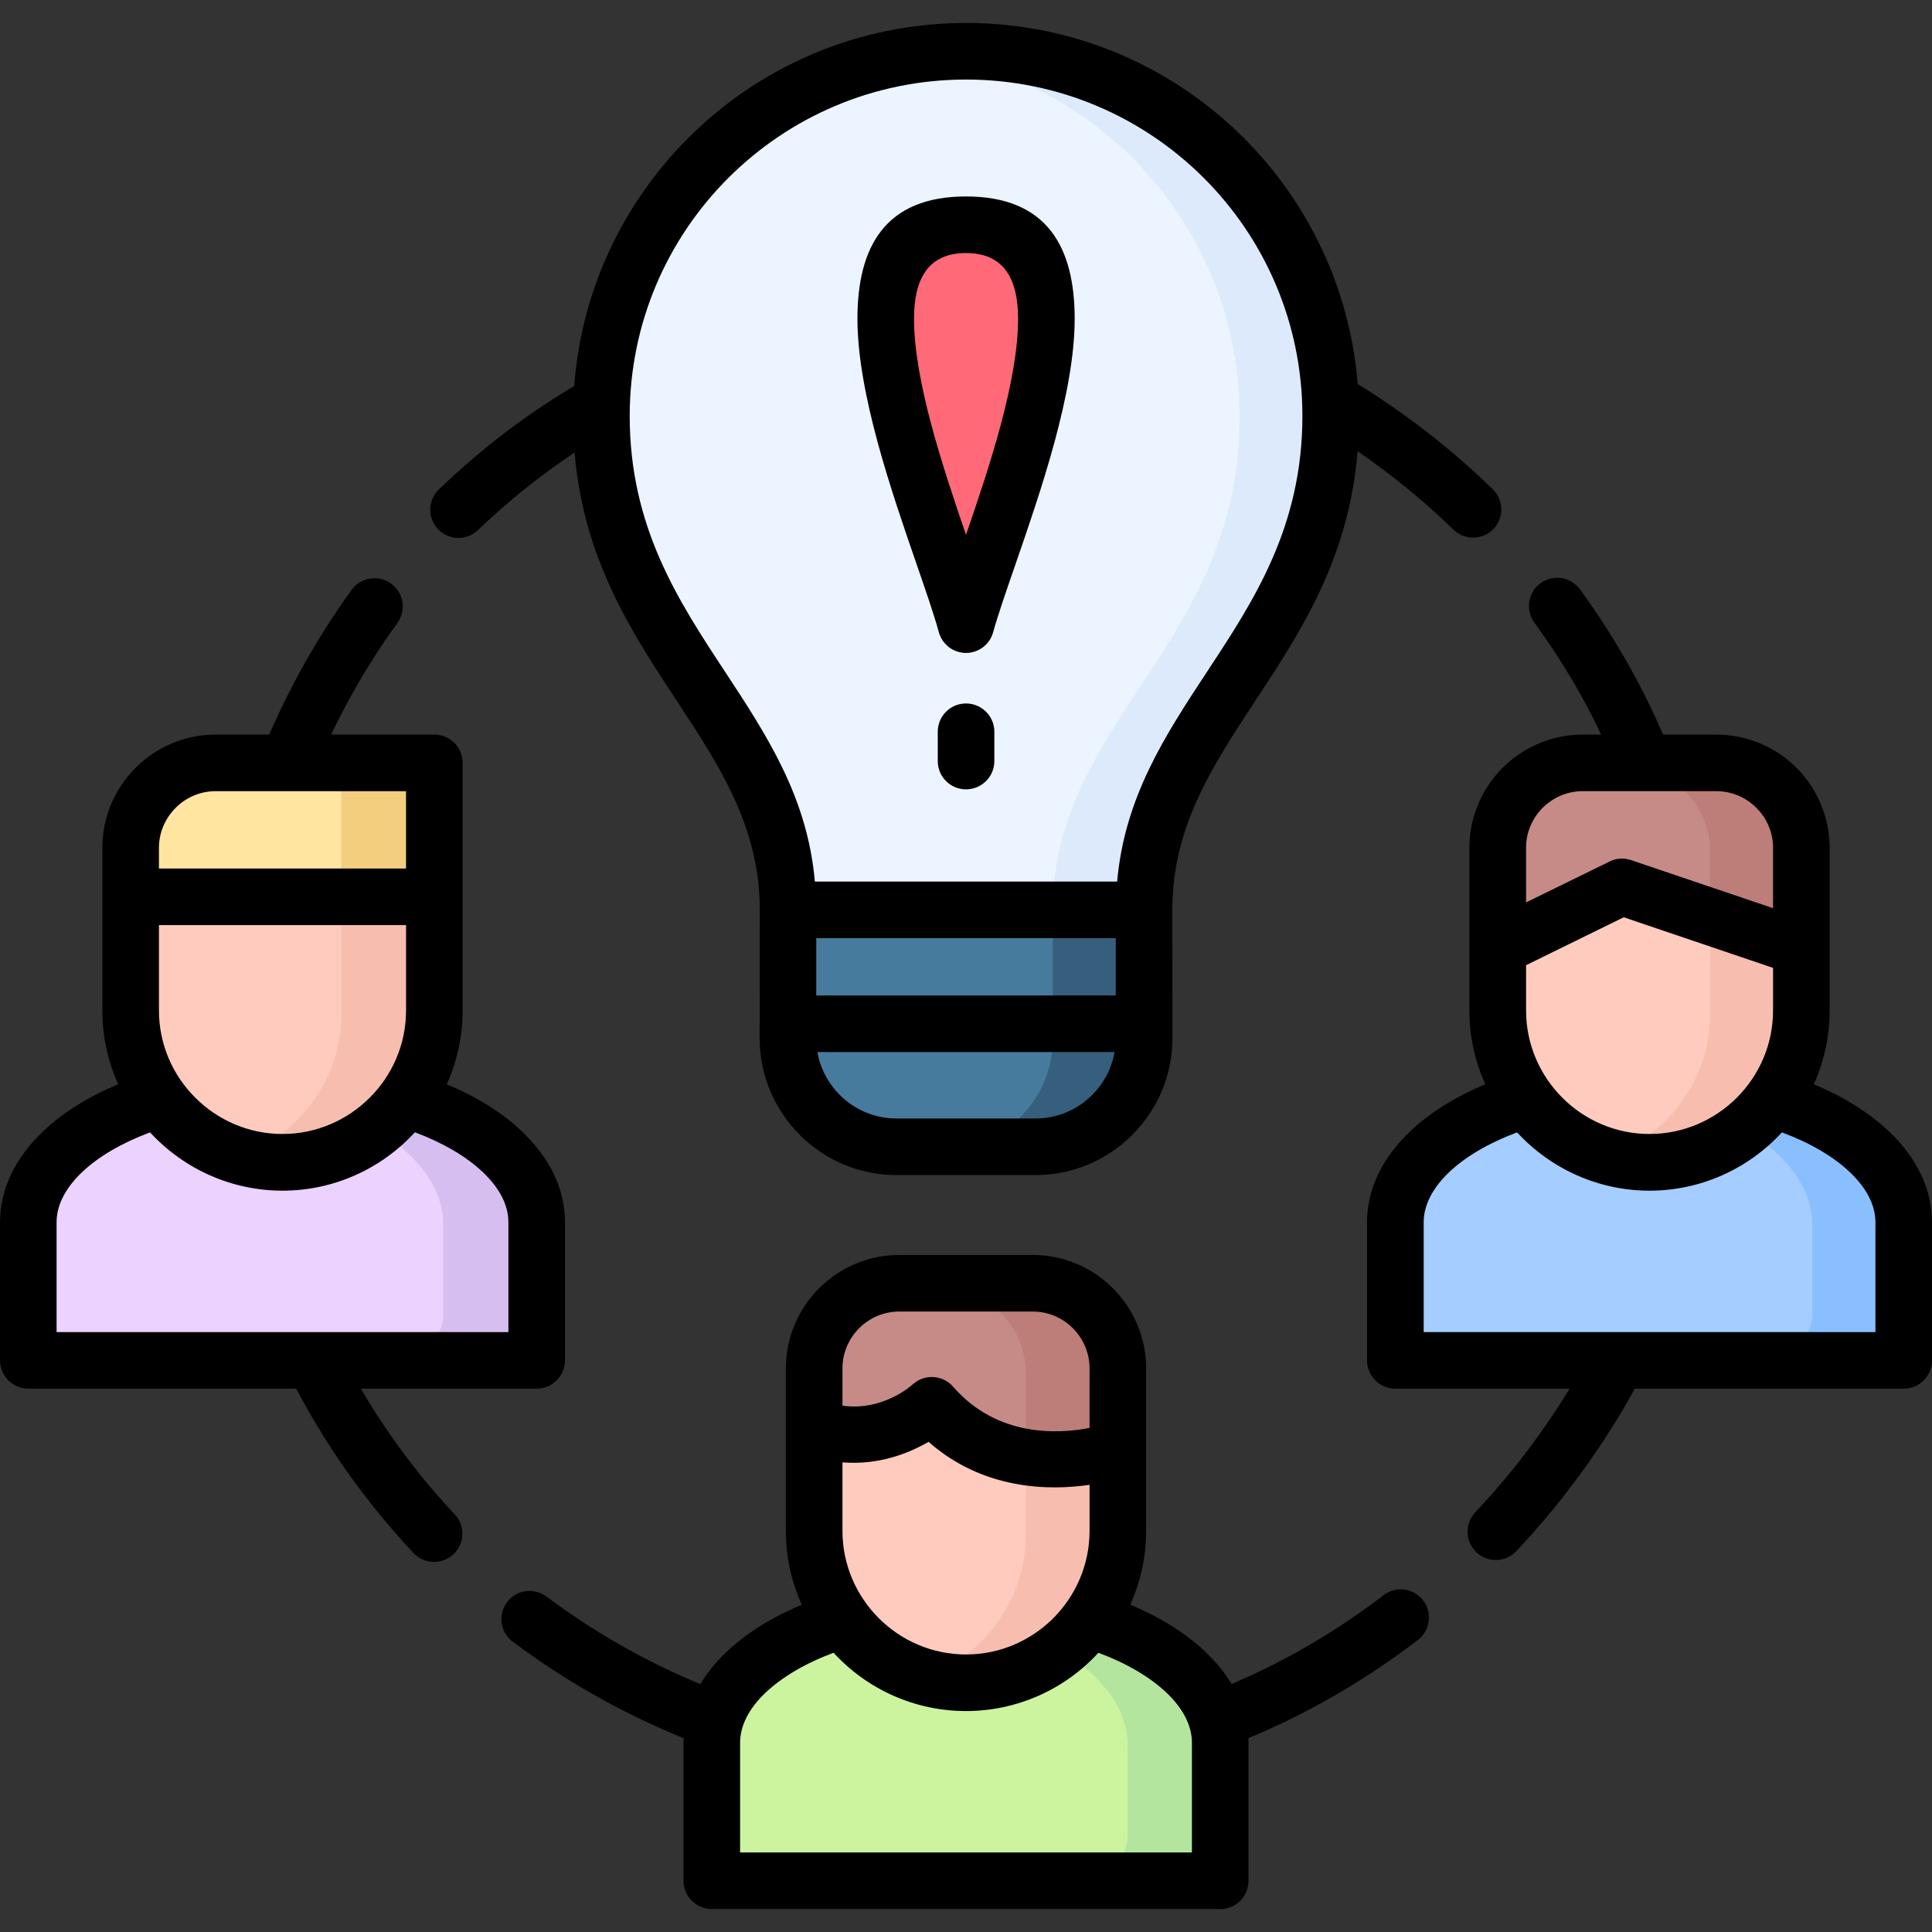 <svg id="Capa_1" enable-background="new 0 0 512 512" height="512" viewBox="0 0 512 512" width="512" xmlns="http://www.w3.org/2000/svg"><rect x="0" y="0" width="512" height="512" fill="#333333" stroke="none"/><g><g><path clip-rule="evenodd" d="m7.512 324.527c0-20.494 30.048-37.105 67.098-37.105 37.077 0 67.125 16.611 67.125 37.105v24.492c-.709 6.236-5.612 11.197-11.849 11.962h-110.525c-6.236-.765-11.169-5.726-11.85-11.962v-24.492z" fill="#ebd2ff" fill-rule="evenodd"/><path clip-rule="evenodd" d="m370.266 324.527c0-20.494 30.048-37.105 67.125-37.105 37.078 0 67.126 16.611 67.126 37.105v24.492c-.709 6.236-5.642 11.197-11.849 11.962h-110.554c-6.208-.765-11.14-5.726-11.849-11.962v-24.492z" fill="#a5cdff" fill-rule="evenodd"/><path clip-rule="evenodd" d="m188.903 462.631c0-20.494 30.048-37.105 67.097-37.105 37.077 0 67.125 16.611 67.125 37.105v24.492c-.708 6.236-5.612 11.197-11.849 11.962h-110.524c-6.236-.765-11.169-5.726-11.849-11.962z" fill="#ccf49f" fill-rule="evenodd"/><path clip-rule="evenodd" d="m303.255 241.444v34.101c0 15.817-12.928 28.743-28.744 28.743h-36.992c-15.818 0-28.773-12.926-28.773-28.743v-34.101l45.78-13.493z" fill="#477b9e" fill-rule="evenodd"/><path clip-rule="evenodd" d="m303.255 241.444v34.101c0 15.817-12.928 28.743-28.744 28.743h-24.293c15.846 0 28.771-12.926 28.771-28.743v-34.101l-36.227-10.035 11.764-3.458z" fill="#365e7d" fill-rule="evenodd"/><path clip-rule="evenodd" d="m256 241.444h-47.254c.057-50.655-49.521-70.555-49.521-131.103 0-53.433 43.342-96.747 96.775-96.747 53.463 0 96.775 43.313 96.775 96.747 0 60.548-49.549 80.447-49.52 131.103z" fill="#ecf4ff" fill-rule="evenodd"/><path d="m248.97 167.573c-1.219-4.479-3.345-10.63-5.782-17.631-6.718-19.446-15.761-44.844-15.761-65.395 0-18.794 7.2-32.202 28.573-32.202 21.401 0 28.602 13.408 28.602 32.202 0 19.701-9.015 45.78-15.789 65.395-2.438 7.058-4.564 13.238-5.811 17.745-1.048 3.855-5.045 6.123-8.9 5.074-2.609-.709-4.508-2.75-5.132-5.188z" fill="#ff6978"/><g clip-rule="evenodd" fill-rule="evenodd"><path d="m477.474 268.6c0 22.053-18.029 40.081-40.083 40.081s-40.081-18.028-40.081-40.081v-42.945c0-12.359 10.091-22.451 22.422-22.451h35.319c12.331 0 22.423 10.091 22.423 22.451z" fill="#ffcbbe"/><path d="m114.72 268.6c0 22.053-18.057 40.081-40.11 40.081-22.025 0-40.083-18.028-40.083-40.081 0-14.315 0-28.63 0-42.945 0-12.359 10.092-22.451 22.451-22.451h51.761c4.11 0 5.981 2.381 5.981 5.981z" fill="#ffcbbe"/><path d="m397.31 225.655v26.334l27.41-13.408c3.686-1.814 7.285-1.984 11.027-.708l41.727 14.117v-26.334c0-12.359-10.092-22.451-22.423-22.451h-35.319c-12.332 0-22.422 10.091-22.422 22.45z" fill="#c68b87"/><path d="m34.526 225.655v12.926h80.193v-29.395c0-3.6-1.871-5.981-5.981-5.981h-51.76c-12.36 0-22.452 10.091-22.452 22.45z" fill="#ffe5a0"/><path d="m296.082 406.704c0 22.053-18.028 40.082-40.082 40.082s-40.082-18.029-40.082-40.082v-42.945c0-12.359 10.092-22.45 22.45-22.45h35.292c12.33 0 22.422 10.091 22.422 22.45z" fill="#ffcbbe"/><path d="m215.918 363.759v15.591c11.311 4.224 20.75.68 26.164-2.409 4.224-2.41 4.933-2.863 9.099.794 19.248 16.866 44.901 7.483 44.901 7.483v-21.458c0-12.359-10.092-22.45-22.422-22.45h-35.292c-12.358-.001-22.45 10.09-22.45 22.449z" fill="#c68b87"/><path d="m100.008 299.554c10.857 6.605 17.461 15.364 17.461 24.973v24.492c-.708 6.236-5.612 11.197-11.849 11.962h24.266c6.236-.765 11.14-5.726 11.849-11.962v-24.492c0-13.975-13.976-26.164-34.64-32.485-2.041 2.807-4.423 5.33-7.087 7.512z" fill="#d7bef0"/><path d="m281.398 437.687c10.857 6.577 17.462 15.335 17.462 24.945v24.492c-.709 6.236-5.642 11.197-11.85 11.962h24.266c6.236-.765 11.141-5.726 11.849-11.962v-24.492c0-13.975-14.003-26.164-34.64-32.485-2.041 2.806-4.421 5.329-7.087 7.54z" fill="#b3e59f"/><path d="m462.789 299.554c10.83 6.605 17.463 15.364 17.463 24.973v24.492c-.709 6.236-5.641 11.197-11.851 11.962h24.267c6.207-.765 11.14-5.726 11.849-11.962v-24.492c0-13.975-14.003-26.164-34.668-32.485-2.014 2.807-4.395 5.33-7.06 7.512z" fill="#8abfff"/><path d="m90.455 238.581v30.019c0 7.001-1.814 13.578-4.989 19.304-3.345 6.01-8.164 11.083-13.975 14.712-2.778 1.757-5.812 3.175-9.015 4.195 3.203 1.021 6.548 1.644 10.007 1.814.709.057 1.417.057 2.126.057 9.638 0 18.481-3.43 25.398-9.127 2.664-2.183 5.046-4.706 7.087-7.512 4.79-6.605 7.625-14.712 7.625-23.442v-30.019h-24.264z" fill="#f7beaf"/><path d="m90.455 209.186v29.395h24.265v-29.395c0-3.6-1.871-5.981-5.981-5.981h-24.265c4.11 0 5.981 2.381 5.981 5.981z" fill="#f2ce7e"/><path d="m271.817 406.704c0 7.001-1.815 13.578-4.989 19.304-4.903 8.901-13.124 15.761-22.96 18.907 3.826 1.219 7.908 1.871 12.132 1.871 9.609 0 18.481-3.402 25.398-9.1 2.665-2.211 5.046-4.734 7.087-7.54 4.79-6.605 7.597-14.712 7.597-23.442v-21.487s-11.141 4.082-24.265 2.013z" fill="#f7beaf"/><path d="m271.817 363.759v23.471c13.124 2.069 24.265-2.013 24.265-2.013v-21.458c0-12.359-10.092-22.45-22.422-22.45h-24.265c12.331 0 22.422 10.091 22.422 22.45z" fill="#bd7d79"/><path d="m453.208 243.797v24.803c0 7.001-1.814 13.578-4.988 19.304-1.871 3.402-4.225 6.492-6.974 9.213-4.45 4.365-9.921 7.738-15.987 9.694 3.826 1.219 7.908 1.871 12.132 1.871.709 0 1.418 0 2.126-.057 5.527-.283 10.744-1.701 15.449-4.025 2.807-1.361 5.414-3.061 7.823-5.046 2.665-2.183 5.046-4.706 7.06-7.512 4.79-6.605 7.625-14.712 7.625-23.442v-16.611l-22.734-7.682z" fill="#f7beaf"/><path d="m446.009 209.214c4.422 4.081 7.199 9.95 7.199 16.441v10.063 8.079l1.531.51 22.734 7.682v-26.334c0-12.359-10.092-22.451-22.423-22.451h-11.226-13.039c5.868.001 11.227 2.269 15.224 6.01z" fill="#bd7d79"/><path d="m325.535 86.474c1.984 7.795 2.977 15.817 2.977 23.868 0 57.855-45.214 78.576-49.239 124.469-.17 2.154-.283 4.337-.283 6.633h.964 23.302c-.028-49.38 49.52-72.822 49.52-131.103 0-53.32-43.199-96.747-96.775-96.747-4.11 0-8.164.255-12.132.737 39.74 4.99 72 34.045 81.666 72.143z" fill="#ddeafb"/></g></g><path d="m71.35 194.672c2.636-6.094 5.556-11.991 8.702-17.66 3.997-7.257 8.391-14.145 13.124-20.693 2.409-3.345 7.115-4.082 10.46-1.672 3.345 2.437 4.082 7.115 1.673 10.459-4.479 6.18-8.532 12.558-12.189 19.163-1.899 3.401-3.685 6.888-5.357 10.403h27.326c4.167 0 7.512 3.345 7.512 7.483v35.518 30.132c0 6.945-1.503 13.55-4.195 19.531 7.88 3.288 14.6 7.483 19.73 12.331 7.37 6.916 11.594 15.222 11.594 24.236v36.595c0 4.139-3.373 7.512-7.512 7.512h-46.576c2.467 4.223 5.104 8.362 7.881 12.359 5.188 7.455 10.856 14.457 16.979 20.948 2.835 3.004 2.692 7.738-.34 10.573-3.005 2.835-7.739 2.692-10.573-.312-6.662-7.115-12.812-14.684-18.369-22.649-4.648-6.69-8.9-13.663-12.727-20.92h-70.981c-4.139 0-7.512-3.373-7.512-7.512v-36.595c0-8.957 4.167-17.178 11.424-24.094 5.159-4.904 11.962-9.156 19.899-12.473-2.693-5.981-4.195-12.586-4.195-19.531v-30.132-12.982c0-8.277 3.373-15.789 8.816-21.231 5.442-5.414 12.956-8.788 21.204-8.788h14.202zm398.526 61.824-39.572-13.408-25.88 12.699v12.019c0 8.986 3.686 17.178 9.609 23.103 5.925 5.924 14.116 9.609 23.103 9.609 9.014 0 17.178-3.685 23.131-9.609 5.924-5.924 9.609-14.117 9.609-23.103zm-65.452-17.348 21.657-10.602c1.785-1.049 3.996-1.332 6.123-.624l37.672 12.756v-15.987c0-4.139-1.672-7.88-4.422-10.602-2.722-2.749-6.463-4.422-10.602-4.422h-35.434c-4.109 0-7.852 1.672-10.602 4.422-2.721 2.721-4.394 6.463-4.394 10.602v14.457zm-362.301-8.986h65.481v-20.494h-50.457c-4.11 0-7.88 1.672-10.602 4.422-2.721 2.721-4.423 6.463-4.423 10.602v5.47zm65.481 14.995h-65.481v22.649c0 8.986 3.687 17.178 9.639 23.103 5.925 5.924 14.116 9.609 23.103 9.609 8.986 0 17.178-3.685 23.102-9.609 5.952-5.924 9.638-14.117 9.638-23.103v-22.649zm181.136 148.338c-10.715 1.559-28.177 1.389-42.661-11.395-5.074 2.948-13.097 6.236-22.819 5.443v18.17c0 8.986 3.685 17.178 9.638 23.131 5.925 5.924 14.117 9.609 23.102 9.609 9.015 0 17.178-3.685 23.131-9.609 5.925-5.953 9.609-14.145 9.609-23.131zm-65.48-20.977c10.913 1.531 18.596-5.613 18.596-5.641l.028.028.17-.17c3.118-2.693 7.823-2.353 10.545.766 11.735 13.493 28.006 12.5 36.142 10.913v-15.817c0-4.11-1.701-7.88-4.422-10.602-2.722-2.721-6.463-4.422-10.602-4.422h-35.434c-4.11 0-7.88 1.701-10.602 4.422-2.721 2.722-4.422 6.492-4.422 10.602v9.921zm-113.303-72.453c-9.042 9.836-21.714 15.477-35.093 15.477-13.38 0-26.051-5.641-35.094-15.449-7.455 2.778-13.635 6.378-18.028 10.545-4.28 4.082-6.746 8.617-6.746 13.266v29.112h119.736v-29.112c0-4.677-2.494-9.241-6.86-13.351-4.393-4.139-10.517-7.71-17.915-10.488zm374.915-32.259c0 6.945-1.502 13.55-4.195 19.531 7.938 3.316 14.712 7.568 19.871 12.444 7.285 6.917 11.452 15.137 11.452 24.123v36.595c0 4.139-3.346 7.512-7.483 7.512h-71.264c-3.855 7.001-8.192 13.861-12.927 20.523-5.641 7.909-11.82 15.449-18.482 22.536-2.835 3.005-7.568 3.147-10.573.312s-3.147-7.568-.341-10.573c6.236-6.604 11.991-13.634 17.207-20.948 2.749-3.855 5.357-7.795 7.823-11.849h-46.178c-4.139 0-7.512-3.373-7.512-7.512v-36.595c0-9.014 4.225-17.263 11.565-24.207 5.131-4.848 11.879-9.071 19.787-12.359-2.721-5.981-4.224-12.586-4.224-19.531v-43.115c0-8.277 3.401-15.789 8.815-21.231 5.443-5.414 12.955-8.788 21.203-8.788h4.904c-1.615-3.458-3.373-6.86-5.244-10.205-3.713-6.69-7.881-13.21-12.444-19.446-2.438-3.345-1.728-8.022 1.616-10.459 3.316-2.438 7.993-1.73 10.46 1.615 4.875 6.69 9.382 13.72 13.437 21.033 3.146 5.641 6.009 11.48 8.588 17.461h14.117c8.277 0 15.789 3.374 21.232 8.788 5.414 5.442 8.787 12.954 8.787 21.231v43.114zm-12.643 32.287c-9.043 9.808-21.686 15.449-35.094 15.449-13.379 0-26.021-5.641-35.093-15.449-7.398 2.75-13.55 6.35-17.944 10.488-4.337 4.11-6.804 8.674-6.804 13.323v29.112h119.709v-29.112c0-4.649-2.466-9.184-6.774-13.266-4.365-4.167-10.544-7.767-18-10.545zm-168.493 105.619c0 6.945-1.502 13.578-4.196 19.531 7.938 3.345 14.713 7.568 19.872 12.472 2.807 2.665 5.159 5.528 6.973 8.561 6.01-2.551 11.85-5.414 17.547-8.589 7.881-4.394 15.478-9.411 22.734-14.939 3.287-2.523 7.965-1.899 10.488 1.389 2.494 3.288 1.87 7.994-1.418 10.488-7.767 5.925-15.959 11.339-24.548 16.129-6.604 3.685-13.408 7.002-20.353 9.865.028.396.028.822.028 1.219v36.595c0 4.139-3.345 7.483-7.483 7.483h-134.732c-4.139 0-7.513-3.345-7.513-7.483v-36.595c0-.397.028-.794.028-1.19-7.143-2.92-14.088-6.208-20.806-9.865-8.561-4.649-16.725-9.921-24.491-15.732-3.316-2.466-3.969-7.143-1.503-10.46 2.466-3.289 7.172-3.969 10.46-1.474 7.172 5.357 14.74 10.205 22.678 14.542 5.839 3.203 11.877 6.066 18.084 8.646 1.814-3.004 4.139-5.839 6.917-8.504 5.159-4.932 11.962-9.184 19.984-12.529-2.722-5.981-4.224-12.586-4.224-19.559v-43.115c0-8.249 3.373-15.76 8.816-21.203 5.442-5.442 12.954-8.815 21.203-8.815h35.434c8.276 0 15.789 3.373 21.203 8.815 5.442 5.443 8.816 12.954 8.816 21.203v43.114zm-12.643 32.287c-9.043 9.836-21.713 15.449-35.093 15.449s-26.05-5.613-35.093-15.449c-7.484 2.778-13.664 6.435-18.086 10.63-4.252 4.053-6.69 8.589-6.69 13.21v29.083h119.738v-29.083c0-4.649-2.467-9.213-6.747-13.266-4.394-4.168-10.574-7.797-18.029-10.574zm-164.411-297.525c-2.977 2.863-7.71 2.778-10.573-.199-2.863-2.976-2.778-7.71.198-10.573 5.953-5.726 12.188-11.055 18.738-15.959 5.414-4.053 11.14-7.88 17.121-11.452 1.928-25.597 13.096-48.614 30.217-65.708 18.822-18.85 44.874-30.5 73.617-30.5 28.772 0 54.795 11.65 73.645 30.5 16.98 16.979 28.12 39.827 30.161 65.197 5.868 3.6 11.537 7.512 16.979 11.65 6.548 4.989 12.842 10.403 18.795 16.214 2.977 2.863 3.033 7.597.17 10.573-2.892 2.948-7.625 3.005-10.573.142-5.528-5.358-11.368-10.375-17.462-15.024-2.608-2.013-5.273-3.912-7.938-5.754-2.324 28.488-15.052 47.849-27.27 66.388-11.055 16.809-21.656 32.91-21.826 54.539l.028 34.667c0 9.978-4.082 19.021-10.66 25.597-6.547 6.548-15.618 10.63-25.568 10.63h-36.936c-9.977 0-19.049-4.082-25.597-10.63-6.549-6.577-10.631-15.619-10.631-25.597l.029-34.667c-.199-21.628-10.773-37.73-21.827-54.539-12.189-18.482-24.86-37.729-27.241-66.047-2.807 1.871-5.556 3.827-8.249 5.839-6.177 4.594-11.961 9.526-17.347 14.713zm89.633 123.336h79.369v-15.194h-79.369zm79.058 14.995h-78.746c.765 4.393 2.892 8.334 5.925 11.367 3.854 3.855 9.155 6.236 14.994 6.236h36.936c5.812 0 11.112-2.381 14.967-6.236 3.032-3.033 5.159-6.974 5.924-11.367zm-46.602-111.373c-1.219-4.479-3.345-10.602-5.754-17.604-6.775-19.587-15.789-45.666-15.789-65.367 0-18.907 7.229-32.4 28.771-32.4 21.544 0 28.8 13.493 28.8 32.4 0 19.701-9.014 45.78-15.789 65.367-2.438 7.03-4.563 13.21-5.811 17.689-1.077 3.997-5.188 6.321-9.156 5.244-2.691-.738-4.619-2.835-5.272-5.329zm-6.547-82.971c0 16.384 7.568 39.203 13.776 57.26 6.236-18.057 13.805-40.876 13.805-57.26 0-10.148-3.486-17.405-13.805-17.405-10.318.001-13.776 7.258-13.776 17.405zm6.293 109.446c0-4.139 3.345-7.483 7.483-7.483s7.512 3.345 7.512 7.483v7.795c0 4.139-3.373 7.484-7.512 7.484s-7.483-3.345-7.483-7.484zm-32.571 39.714h80.107c1.984-22.422 12.757-38.806 23.981-55.843 12.274-18.652 25.115-38.183 25.115-67.549 0-24.633-9.977-46.914-26.107-63.043-16.128-16.129-38.409-26.107-63.042-26.107-24.605 0-46.886 9.978-63.016 26.107-16.129 16.129-26.107 38.41-26.107 63.043 0 29.367 12.841 48.897 25.114 67.549 11.198 17.037 21.998 33.42 23.955 55.843z"/></g></svg>